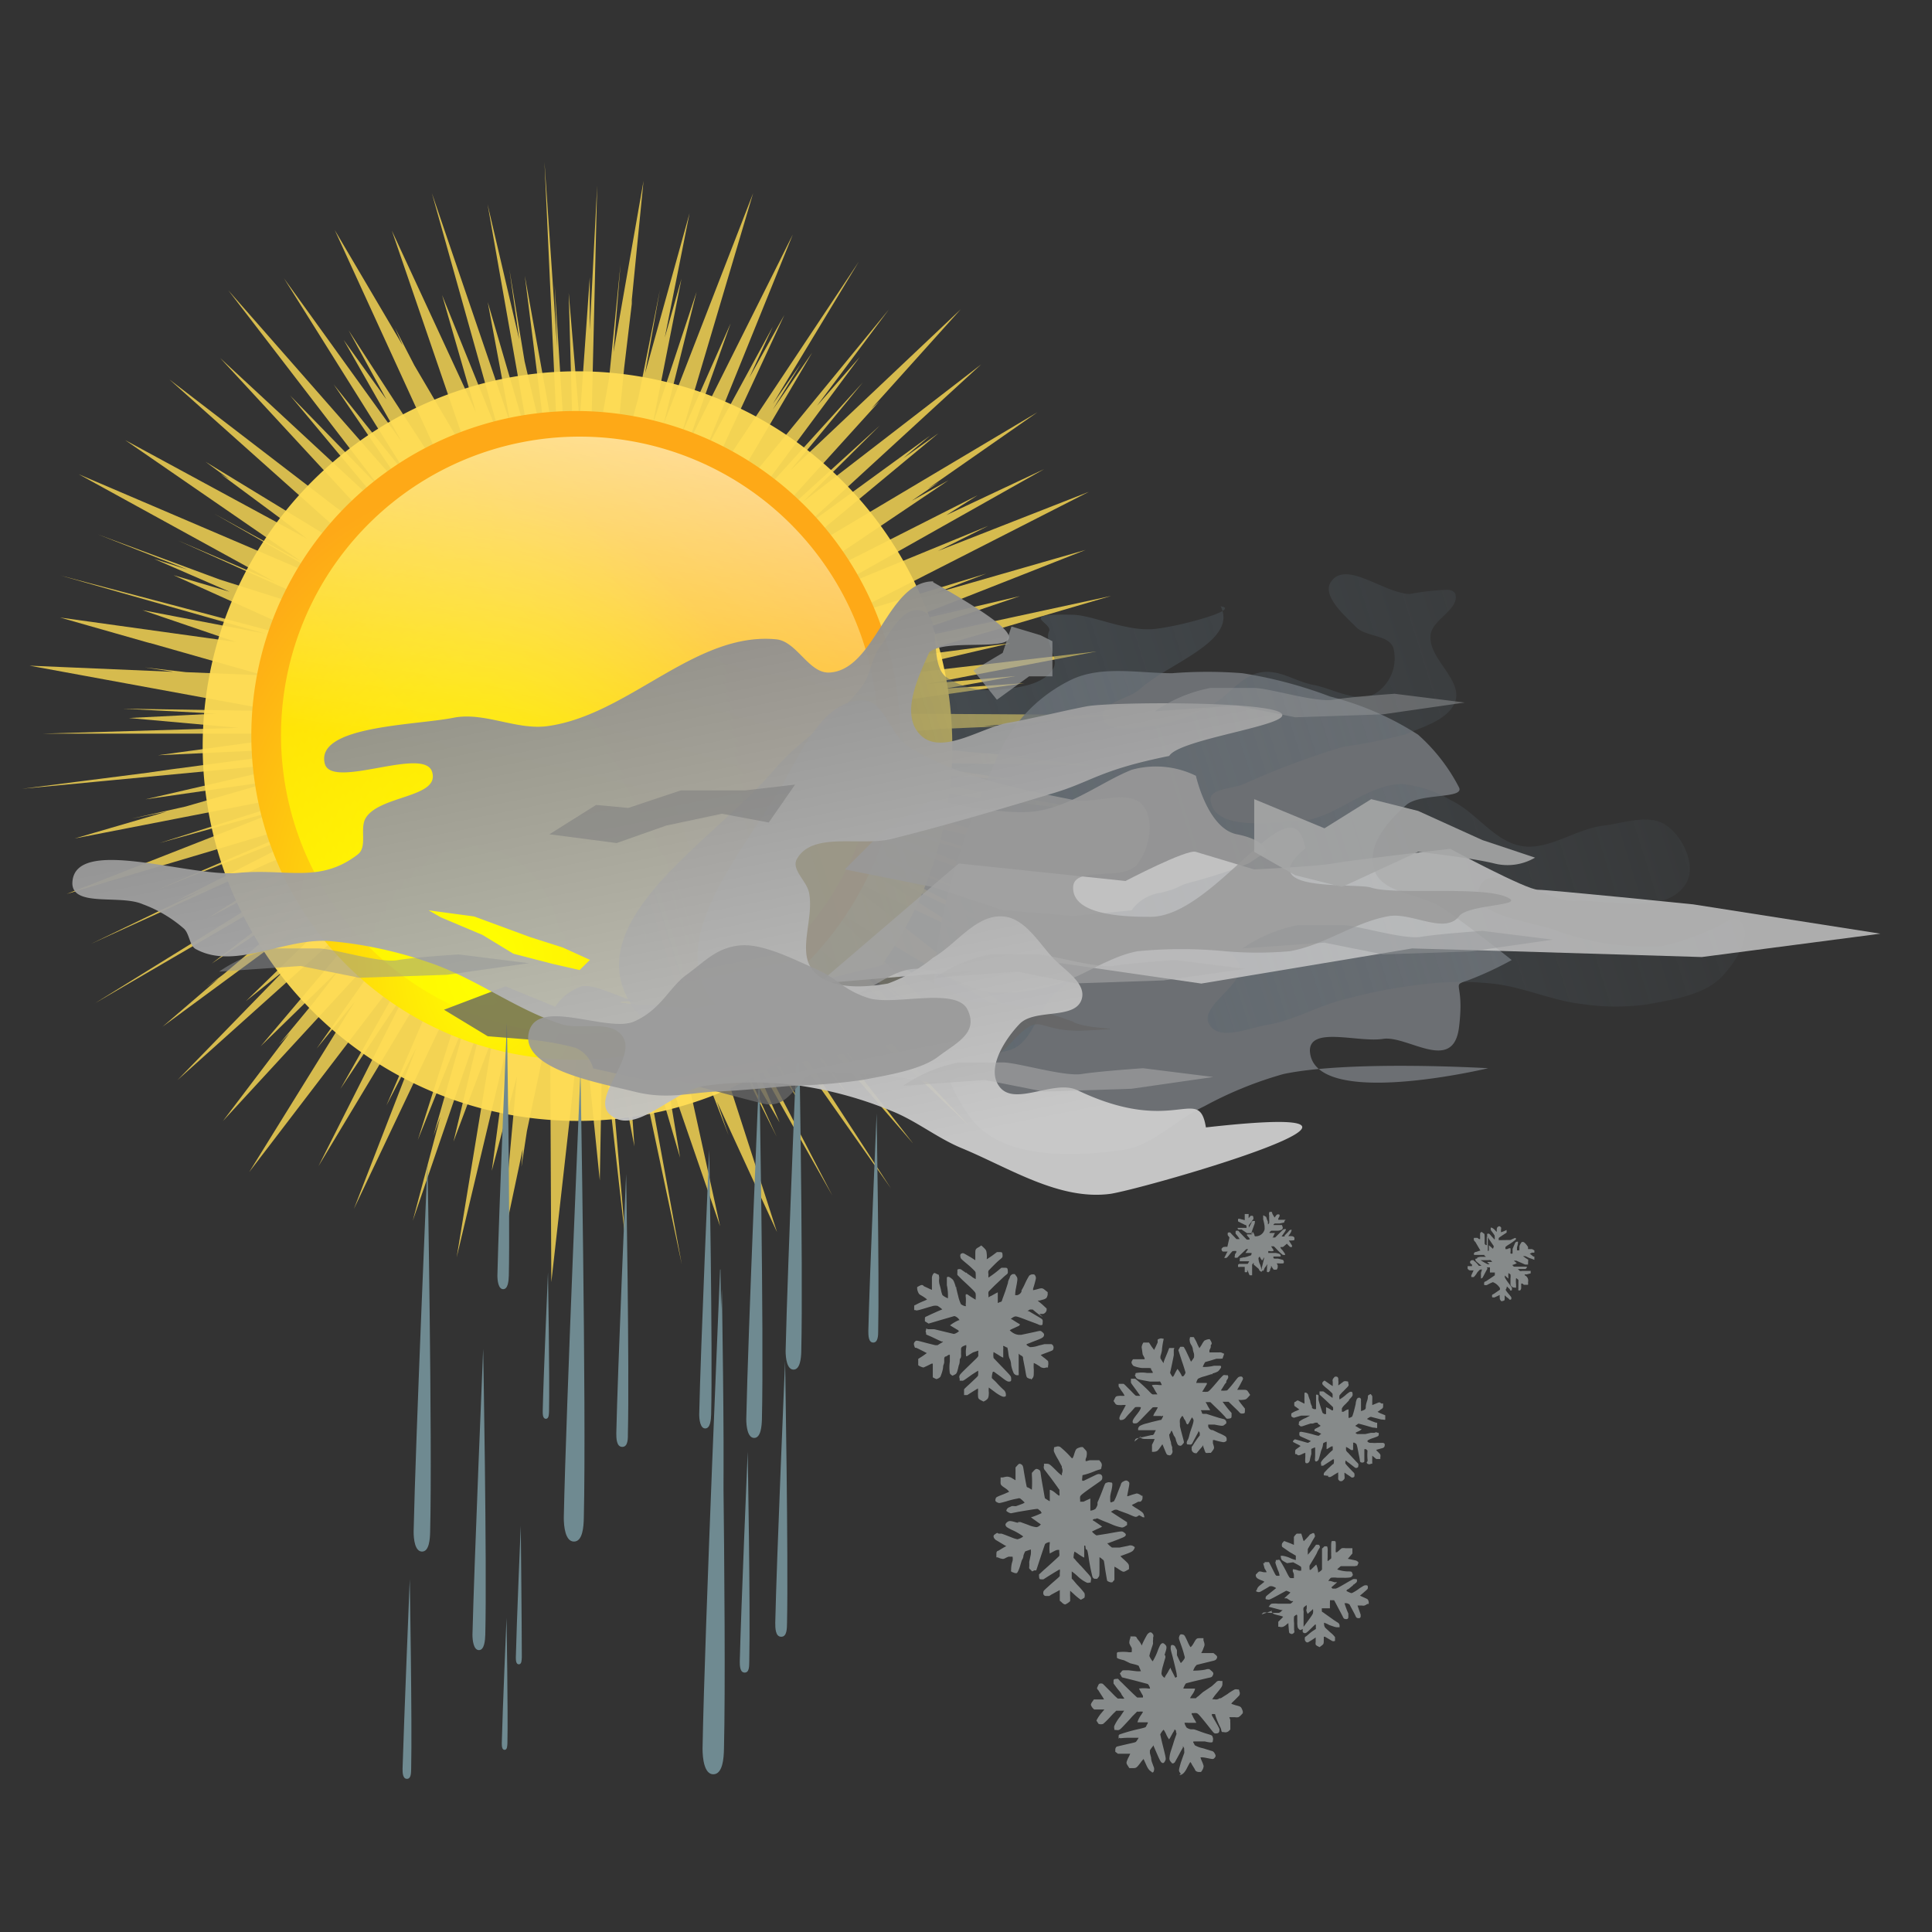 <svg id="svg13195" xmlns="http://www.w3.org/2000/svg" xmlns:xlink="http://www.w3.org/1999/xlink" viewBox="0 0 110 110"><rect x="0" y="0" width="110" height="110" fill="#333333" stroke="none"/><defs><style>.cls-1{fill:#520;fill-opacity:0;}.cls-2,.cls-3{fill:#fd5;}.cls-11,.cls-12,.cls-13,.cls-2{opacity:0.8;}.cls-10,.cls-11,.cls-12,.cls-13,.cls-14,.cls-15,.cls-16,.cls-17,.cls-18,.cls-19,.cls-2,.cls-20,.cls-3,.cls-8,.cls-9{isolation:isolate;}.cls-3{opacity:0.94;}.cls-4{fill:url(#radial-gradient);}.cls-5{fill:url(#linear-gradient);}.cls-6{fill:url(#linear-gradient-2);}.cls-7{fill:#6f8a91;}.cls-8{fill:#76797e;}.cls-8,.cls-9{opacity:0.85;}.cls-9{fill:url(#linear-gradient-3);}.cls-10,.cls-13{fill:#999;}.cls-10,.cls-15{opacity:0.9;}.cls-11{fill:#666;}.cls-12{fill:#ccc;}.cls-14{opacity:0.95;fill:url(#linear-gradient-4);}.cls-15{fill:#a6a7a7;}.cls-16{fill:#b3b3b3;}.cls-16,.cls-18,.cls-20{opacity:0.5;}.cls-17{fill:#9c9ea0;opacity:0.67;}.cls-18{fill:#959798;}.cls-19{fill:gray;opacity:0.6;}.cls-20{fill:#dbe3e2;}</style><radialGradient id="radial-gradient" cx="495.86" cy="-564.23" r="50.51" gradientTransform="matrix(0.37, -0.01, -0.02, -0.54, -167.11, -244.85)" gradientUnits="userSpaceOnUse"><stop offset="0" stop-color="#ff0"/><stop offset="1" stop-color="#fea917"/></radialGradient><linearGradient id="linear-gradient" x1="540.99" y1="-998.73" x2="661.02" y2="-880.72" gradientTransform="matrix(0.34, 0, 0, -0.34, -172.75, -270.68)" gradientUnits="userSpaceOnUse"><stop offset="0" stop-color="#ff0"/><stop offset="1" stop-color="#ff0" stop-opacity="0"/></linearGradient><linearGradient id="linear-gradient-2" x1="630.55" y1="-822.25" x2="612" y2="-927.84" gradientTransform="matrix(0.34, 0, 0, -0.34, -172.75, -270.68)" gradientUnits="userSpaceOnUse"><stop offset="0" stop-color="#fff"/><stop offset="1" stop-color="#fff" stop-opacity="0"/></linearGradient><linearGradient id="linear-gradient-3" x1="-662.29" y1="-585.76" x2="-525.9" y2="-543.26" gradientTransform="matrix(0.66, 0, 0, -0.66, 453.74, -322.8)" gradientUnits="userSpaceOnUse"><stop offset="0" stop-color="#57646d"/><stop offset="1" stop-color="#57646d" stop-opacity="0"/></linearGradient><linearGradient id="linear-gradient-4" x1="-934.51" y1="-362.49" x2="-945.75" y2="-306.34" gradientTransform="matrix(0.66, 0, 0, -0.66, 659.1, -172.08)" gradientUnits="userSpaceOnUse"><stop offset="0" stop-color="#ccc"/><stop offset="1" stop-color="gray"/></linearGradient></defs><g id="layer1"><g id="sun_rain" data-name="sun rain"><rect id="rect6741" class="cls-1" width="110" height="110"/><g id="g6664"><g id="g7284"><path id="path7286" class="cls-2" d="M31,9.22l.78,17L29.88,15.7l1.34,10.64-1.35-5.76L29,15.32l.56,4-1.8-7.69,2.46,13.95L27.77,17.2l1.29,6.91L24.59,11l4,14.27-3.42-8.47,1.93,6.68L22.31,13.13l4.51,13.16L23.59,20.8l-1.1-2.13.44,1-3.87-6.57L26,28.25l-.31-.44-5.84-9L22,22.74l-2.43-3.38,3.3,5.79-6.7-9.3,7.23,11.54L19,21.89l4.46,6.56L13,16.53,21.66,27.8l-5.14-5.28,5.73,6.87-9.71-9L23.08,31.8l-4.06-3L9.64,21.6,21.76,32.42,11.7,26.29l1.36,1-.5-.3,3.36,2.49,1.56,1.19L7.13,25.06,17.2,32l-5-2.75,6.08,3.47.7.48L4.48,27l11.18,6.14-5.51-2.36,6.68,3,2.47,1.36L12.52,33,5.58,30.43l5.1,2-1.91-.61,4.3,1.87-3.19-.94,8.88,4-.68-.13L3.42,32.76l11.69,3.32-7-1.34,5.31,1.81-10-1.39,5.09,1.45-.21,0,.24,0L15,38.45l-4.41-.18L8.24,38l1.62.25-8.18-.35,14,2.57-1,0L7,40.35l5.34.28-5,.25,6.23.56-11.12.33,15.22,0,.3,0L9,43l10.58-.5L9.77,43.8,8.37,44l-7.11.91,16.37-1.56L8.28,45.51l7.37-1.06-5.08,1.47-3.08.69,2-.4L4.25,47.74l14.68-2.86L9.08,48,16.28,46,3.79,50.9l15-4.46L8.84,50.71l10.73-4.27L10,51.31l1.4-.57-6.22,3,10.12-4.61,4.26-1.72L11.79,52.3l9.75-5.17-16.15,10L21.05,48l-9,6.86,6.37-4.21-5.67,4.8-1,.76.69-.49L9.25,58.46l13.37-9.84L14,57l2.15-1.72-6.05,6.22,10.38-9.31L22.94,50l-8.1,9.57,4.42-4.31-1.38,1.79-2,2.42.6-.64-3.79,5,10.13-11-.33.53-4.46,6.34,2.16-2.65-6,9.68L23.84,54.1,19.38,62l4-6-5.25,10.4,7.27-12.1,1-1.58L22,62.94l1.7-3.27-3.55,9.16L27.4,53.54,23.79,64.9l2.74-6.84-.36,1.38-1.49,5.22.39-1.07L23.5,69.51l4.11-12L25.82,65l2.25-6L26,71.59l3.06-12.85L28,66.66l1.43-5.37-.91,10,1.24-5.86-.07,1L30,64.4l1.32-6.24L31.39,73l1.76-15.64,1,9.85L34.3,59l1.36,12.08L34.37,56.17l1.75,9.1-.61-8.89L38.82,72,36,56.62l2.72,9.29-.87-5.23L41,69.82,38.18,57l2.17,4.71,1.13,2.92-.66-1.91,3.42,7.43L39.5,55.47l.72,1.25,4,8L41.9,59.63l2.49,4.28-2-4.68,5,8.84L40.51,54.82l5.06,8L38.73,50.6l12,17.07L42.22,54.59l6.07,7.77-5.6-8L52,65.12l-6.22-8,3.67,4.33L42.05,52l7.26,7.13L47.4,56.71l7.81,7.42L43.62,51.83l-.55-.71,8.73,7.09-3.17-3.36,4.23,3.35-2.28-2,5.29,3.86L47,51.53l11.74,6.95L47.45,49.61l6,2.83,2.34,1.26-1.39-.81.92.43L48.75,49.1l11.49,5.46L47,47.7,56,51.18,43.64,45.8,42.39,45l8.25,3,5.59,2-.68-.27,7.15,2.58L48.18,46.53,58,49.23,47.54,45.86l15,3.34-5.15-1.39-8.09-2.38,7.06,1.16-8.1-2.08,16.3,2-16.1-2.7,9.41.61-6.46-1,10.76.16-4.55-.47,1.52,0-3.72-.27-8-.83,6.18-.51,3.72-.16-1.31,0,7.55-.63-17.25-.11,12-1.7-4.47.3,4-.71-5,.44,9.6-1.84-13.81,1.6,8.9-2.07-6.27.83,12-3.52L49.07,37l9-3.06-7.26,1.7,11-4.33-8.52,2.45,2.86-1.1-8.1,2.45L62,28,53.4,31.37l2.87-1.43-9.35,3.84.11-.07,12.42-7-5.57,2.62,1.78-1.13-8.14,4.12-3,1.41L54,27.35,51.9,28.52l1.57-1.08-.64.38,6.24-4.35L44.25,32.29l9.18-7.62-2,1.42,1.53-1.29-7.31,5.32,10.21-9.37L45.71,28.58l4.38-4.35-7.21,6.56,7.2-7.95-.46.42,5.08-5.65L45,26.78l4.12-5-6.85,7.55,6.68-9-2.43,2.77,4.09-5.48L40.86,29.51,40.4,30l5.84-9.92L44,23.32l1.6-2.61L44,23l4.89-8.09L39.52,29l5.14-11.07-2,3.58L44,18.6l-3.86,7.1,5-12.35L39.11,25.41l2.49-7-2.79,6.3L42.88,11l-5.1,13.15,1.88-7.53-2.5,7.55,1.64-8.3-.95,3.35,1.41-7.08-2.53,9.11.84-4.73-1.22,6.11-1.51,5.44.7-7.15L36,17.06l-.05.24.69-7-1.71,9.75.4-5-.65,6.48-1.07,6v-.65L34,10.57l-.42,8.21,0-3L33,24l-.62-7.32.31,11.05L32.49,30l-.06-.33-.85-13.44.14,3.53Z" transform="translate(0 0)"/><path id="path7288" class="cls-3" d="M54.22,42.47A21.34,21.34,0,1,1,32.88,21.14,21.34,21.34,0,0,1,54.22,42.47Z" transform="translate(0 0)"/><g id="g7290"><path id="path7292" class="cls-4" d="M51.25,41.86A18.47,18.47,0,1,1,32.78,23.4,18.47,18.47,0,0,1,51.25,41.86Z" transform="translate(0 0)"/><path id="path7294" class="cls-5" d="M50,41.86a17,17,0,1,1-17-17A17,17,0,0,1,50,41.86Z" transform="translate(0 0)"/><path id="path7296" class="cls-6" d="M50,41.86a17,17,0,1,1-17-17A17,17,0,0,1,50,41.86Z" transform="translate(0 0)"/></g></g><g id="g7153"><path id="path7018" class="cls-7" d="M27.51,76.79S27,89,26.9,93.07c0,.32.06.88.37.88s.35-.56.36-.87C27.73,89.11,27.51,76.79,27.51,76.79Z" transform="translate(0 0)"/><path id="path7020" class="cls-7" d="M35.65,66.84s-.48,11.1-.56,14.75c0,.28,0,.79.34.79s.32-.5.32-.79c.09-3.59-.1-14.75-.1-14.75Z" transform="translate(0 0)"/><path id="path7022" class="cls-7" d="M31.2,72.44s-.26,6-.3,7.91c0,.16,0,.43.18.43s.17-.27.18-.42C31.3,78.43,31.2,72.44,31.2,72.44Z" transform="translate(0 0)"/><path id="path7024" class="cls-7" d="M33.05,61s-.82,19.12-.95,25.41c0,.49.08,1.36.58,1.36s.55-.86.56-1.35c.15-6.19-.19-25.42-.19-25.42Z" transform="translate(0 0)"/><path id="path7026" class="cls-7" d="M41.1,73.39s-.38,8.85-.45,11.76c0,.23,0,.63.27.63s.26-.4.26-.63c.07-2.86-.08-11.76-.08-11.76Z" transform="translate(0 0)"/><path id="path7028" class="cls-7" d="M43.23,60.94s-.64,15-.74,19.86c0,.39.07,1.07.45,1.07s.43-.68.44-1.06c.12-4.84-.15-19.87-.15-19.87Z" transform="translate(0 0)"/><path id="path7036" class="cls-7" d="M40.38,65.45s-.49,11.35-.57,15.08c0,.29.06.81.35.8s.32-.51.33-.8C40.58,76.86,40.38,65.45,40.38,65.45Z" transform="translate(0 0)"/><path id="path7038" class="cls-7" d="M45.47,57.1S44.84,72,44.73,76.92c0,.38.07,1.06.45,1.06s.43-.67.44-1c.12-4.83-.15-19.83-.15-19.83Z" transform="translate(0 0)"/><path id="path7042" class="cls-7" d="M44.7,77.5s-.48,11.21-.56,14.89c0,.29,0,.8.34.8s.32-.5.33-.79c.08-3.63-.11-14.9-.11-14.9Z" transform="translate(0 0)"/><path id="path7044" class="cls-7" d="M49.91,63.39s-.4,9.32-.47,12.38c0,.25,0,.67.28.67S50,76,50,75.78c.07-3-.09-12.39-.09-12.39Z" transform="translate(0 0)"/><path id="path7046" class="cls-7" d="M29.65,86.87s-.24,5.63-.28,7.49c0,.14,0,.4.17.4s.16-.26.17-.4c0-1.82-.06-7.49-.06-7.49Z" transform="translate(0 0)"/><path id="path7048" class="cls-7" d="M41,72.28s-.88,20.53-1,27.28c0,.53.09,1.47.62,1.46s.59-.92.6-1.45c.16-6.64-.2-27.29-.2-27.29Z" transform="translate(0 0)"/><path id="path7050" class="cls-7" d="M42.57,82.66s-.38,9-.45,11.93c0,.23,0,.64.28.64s.25-.41.26-.63C42.73,91.69,42.57,82.66,42.57,82.66Z" transform="translate(0 0)"/><path id="path7056" class="cls-7" d="M23.33,89.91S23,98,22.92,100.7c0,.21,0,.58.25.58s.23-.37.24-.57C23.47,98.08,23.33,89.91,23.33,89.91Z" transform="translate(0 0)"/><path id="path7060" class="cls-7" d="M28.84,92.11s-.23,5.37-.27,7.13c0,.14,0,.39.16.39s.15-.25.16-.38C28.93,97.51,28.84,92.11,28.84,92.11Z" transform="translate(0 0)"/><path id="path7070" class="cls-7" d="M24.34,66.21s-.68,15.79-.79,21c0,.41.07,1.13.48,1.13s.45-.72.46-1.12c.13-5.11-.15-21-.15-21Z" transform="translate(0 0)"/><path id="path7076" class="cls-7" d="M28.86,58.23s-.46,10.83-.54,14.39c0,.28.05.78.33.78s.31-.49.32-.77C29.05,69.12,28.86,58.23,28.86,58.23Z" transform="translate(0 0)"/></g><g id="g7082"><path id="path7084" class="cls-8" d="M55.26,63.65C57,66,61,65.9,63.92,65.48c1.74-.25,3.06-1.75,4.66-2.5a21.68,21.68,0,0,1,4.5-1.83c3.8-.8,11.65-.33,11.65-.33s-10,2.4-10.15-1c0-1.4,2.77-.45,4.16-.67s4,2,4.33-.66-.5-2.33.5-2.67a19.17,19.17,0,0,0,2.5-1.16s-2.61-2.09-4-3c-1.23-.8-3.4-.76-3.83-2.16s.8-2.77,1.83-3.67c.8-.69,3.33-.33,3-1a10.38,10.38,0,0,0-2.33-3,16.94,16.94,0,0,0-5-2.17,25,25,0,0,0-5-1.33,25.44,25.44,0,0,0-4,0c-1.89,0-3.94-.44-5.66.33a8.71,8.71,0,0,0-4.17,4.17C54,49.15,51.09,58.07,55.26,63.65Z" transform="translate(0 0)"/><path id="path7086" class="cls-9" d="M44.19,43.7C45.64,42,47.82,40.85,49.13,39c.45-.63.49-1.49.94-2.12.62-.85,1.33-2.37,2.36-2.12,1.3.32.4,2.89,1.41,3.77a4.48,4.48,0,0,0,3.3.7c1-.09,2.31-.29,2.83-1.17.36-.62-.53-1.47-.24-2.12.22-.49-1.86-1,1.29-.94,1.14,0,3,.93,4.6.82,1.36-.1,5.12-1.12,3.88-1.3,1,2-3,3.25-4.59,4.71-.67.6-2.34.79-2.12,1.65s1.88.56,2.83.47a9.4,9.4,0,0,0,3.29-1.17c1-.51,1.72-1.68,2.83-1.89s2,.52,3.06.71,2.52,1.09,3.53.47a2.38,2.38,0,0,0,1-2.59c-.29-.76-1.55-.6-2.12-1.18s-2-1.78-1.42-2.59c.87-1.23,3,.67,4.48.71a14,14,0,0,1,2.12-.24c.17,0,.42.07.47.24.26.88-1.33,1.44-1.41,2.35-.13,1.34,1.82,2.49,1.41,3.77C82.46,41,81,41.38,80,41.82a31.48,31.48,0,0,1-3.53.7,45.74,45.74,0,0,0-5.65,2.12c-.65.28-2,.25-1.89.94.2,1.69,3.26,1.28,5,1.18,2.08-.12,3.8-2.09,5.89-2.12a6.64,6.64,0,0,1,2.82.94c1.44.69,2.44,2.33,4,2.59s3.1-1,4.71-1.17c1.17-.15,2.57-.68,3.53,0S96.6,49.29,96,50.29c-1.1,1.84-4.22.93-6.36,1-1.82,0-4.85-2.44-5.42-.71-.5,1.53,2.71,1.83,4.24,2.35a15.28,15.28,0,0,0,6.12.95,14.06,14.06,0,0,0,2.83-.95c.55-.16,1.25-.87,1.65-.47.75.77-.22,2.28-.94,3.06-1,1.11-2.75,1.37-4.24,1.65a12.87,12.87,0,0,1-3.77,0c-1.76-.19-3.42-1-5.18-1.17a16.66,16.66,0,0,0-3.53,0,29.81,29.81,0,0,0-5,.94c-1.44.37-2.77,1.17-4.24,1.41-1.08.18-2.71.93-3.3,0-.69-1.1,2.28-2.39,1.65-3.53-.92-1.66-3.78-1-5.65-.71a10.56,10.56,0,0,0-4.71,2.36c-1.08.88-1.27,2.83-2.59,3.29-2.28.81-4.68-1.25-7.07-1.64-4.9-.81-12.68,3.06-14.83-1.42-2.24-4.65,5.17-9,8.48-12.95Z" transform="translate(0 0)"/><path id="path7088" class="cls-10" d="M48.1,49.5l5,1,4,1.33,4,.33,3.33-.33a2.43,2.43,0,0,1,1.66-1c1.33-.33.67-.33,2-.67a27.77,27.77,0,0,0,3-1l1-.66s0-.67-1.67-1-2.33-3.33-2.33-3.33a5.16,5.16,0,0,0-3.66-.34c-1.67.67-3.33,2-5.33,2.34s-6-.67-6-.67l-3,2Z" transform="translate(0 0)"/><path id="path7090" class="cls-11" d="M25.28,57.49l3.5-1.33,2.83,1.16a3,3,0,0,1,1.5-1.16c.83-.17,2.5.83,3.16.83s-3.66,0,2,.33,5.5,1,5.33.17-2.16-2.66.5-2.17l2.67.5,4-1L55.26,57l2,.17a18.68,18.68,0,0,1,3.83,1c.83.5,3.83.33.83.5s-2.5-1.17-4.16.49a7.89,7.89,0,0,1-4.33,2.5c-.84,0-2.67-.5-4.17-.5s-2.66-.33-3.33.17-1.16,1.83-2.5,1.5-5-1.33-5-1.33H36.77l-3-.67a1.74,1.74,0,0,0-1-1.17,15.71,15.71,0,0,0-3-.5l-2-.16Z" transform="translate(0 0)"/><path id="path7092" class="cls-12" d="M54.59,49.16l9.49,1s3.5-1.83,4-1.66l3.33,1s3.66-.17,4.5-.34,6.66-.83,6.66-.83,4.33,2.33,5,2.33,8.83.83,8.83.83l10.66,1.67L96.89,54.49l-10.82-.33L80.4,54l-12,2-8-1.16L46.6,56Z" transform="translate(0 0)"/><path id="path7094" class="cls-13" d="M40.44,56.82c1.49,2.07,5.15.5,7.66,0,1.41-.28,2.55-1.59,4-1.66s2.83,1.18,4.33,1.33a10.13,10.13,0,0,0,3.33-.33c1.75-.43,3.24-1.66,5-2a26.1,26.1,0,0,1,5,0,21.3,21.3,0,0,0,3.66,0c2-.34,3.69-1.66,5.66-2,1.31-.22,3.2,1.06,4,0,.48-.64,3.55-.6,2.86-1-1.22-.78-6.47-.17-7.86-.62-.89-.3-6.85.33-3.76-2.24-.72-4.14-5.14,4-8.89,3.9-1.55,0-4.35-.12-4.33-1.66,0-1.3,2.86-.31,3.66-1.34.68-.88,1-2.47.33-3.33-.85-1-2.68-.07-4-.33-3.21-.64-6.54-1.3-9.33-3-1.07-.65-1.41-2.68-2.66-2.66-2.28,0-3.5,3-4.67,5C42.28,48.45,38,53.41,40.44,56.82Z" transform="translate(0 0)"/><path id="path7096" class="cls-14" d="M53.13,33.1c-2.61,0-3.27,5-5.87,5.19-1.2.1-1.88-1.78-3.07-1.89-4.61-.44-8.39,4.3-13,4.94-1.79.25-3.62-.83-5.39-.47-2.17.43-7.84.45-7.31,2.6.37,1.52,5.64-1,6.11.47s-2.9,1.33-3.75,2.59c-.41.6.1,1.66-.47,2.11-2.17,1.69-4.1.79-6.83,1.06s-9.36-2.16-9.43.58c0,1.39,2.72.64,4,1.2a7.49,7.49,0,0,1,2.36,1.4c.33.32.3,1,.71,1.18,2.22,1.17,5-.66,7.54-.48a23.16,23.16,0,0,1,5.64,1.2c2.64.87,4.91,2.65,7.55,3.52,1.14.38,2.83-.28,3.52.7.86,1.24-1.84,3.48-.7,4.47,1.42,1.24,3.55-1.37,5.42-1.65a19.68,19.68,0,0,1,5.42,0,22.17,22.17,0,0,1,5.17,1.43c1.4.55,2.6,1.54,4,2.12,2.73,1.13,5.57,3,8.49,2.6,2.17-.35,19.55-5.37,5.42-3.78-.41-2.5-1.76.54-7.32-2.12-1.35-.64-3.63,1-4.47-.25-.7-1,.32-2.62,1.18-3.52s3.18-.21,3.54-1.42c.27-.92-1-1.65-1.65-2.35-.83-.9-1.6-2.25-2.82-2.35-1.55-.13-2.67,1.59-4,2.35A8.73,8.73,0,0,1,50.55,56c-1.41.24-3.29.35-4.24-.72s.06-3-.25-4.47c-.14-.66-1-1.29-.7-1.88.88-1.62,3.63-.72,5.42-1.17,3.09-.77,6.15-1.68,9.19-2.6,2.21-.66,2.6-1.31,6.6-2.12.6-1,7.33-1.79,6.34-2.46s-9.73-.62-11.06-.36c-1.5.29-3,.68-4.48.94s-3.74,1.86-4.94.71-.17-3.28.47-4.72c1.32-1.24,9.4,1.18.23-4ZM24.4,51.83l2.6.35,3.17,1.17,1.88.6,1.54.7-.59.58-1.53-.35-2.24-.58-1.76-1.07-2.37-1Z" transform="translate(0 0)"/><path id="path7098" class="cls-10" d="M36.11,62.15c1.86.48,3.16.06,4.66,0s2.94-.22,4.33-.33a33.88,33.88,0,0,0,4-.33c1.39-.27,3.31-.56,4.33-1.34s2.3-1.33,1.66-2.66-4.21-.2-5.66-.67-1.78-1.14-3-1.66-3-1.47-4.33-1.33-2,.94-3,1.66-1.46,2-3,2.67-5.57-1.44-6,.66,4.14,2.85,6,3.33Z" transform="translate(0 0)"/><path id="path7100" class="cls-15" d="M71.41,45.5l4,1.66,2.66-1.66,2.67.67,3.66,1.66,3,1a3.09,3.09,0,0,1-2.33.33c-1.34-.33-4.33-.66-4.33-.66l-4.33,2-2.67-.67L71.41,48.5Z" transform="translate(0 0)"/><path id="path7102" class="cls-16" d="M53.26,55.66l4.66-.34,3.33.67,5-.17,4.66-.66-4-.5s-2.49.17-3.49.33-3.67-.66-4.5-.66h-2.5a8.32,8.32,0,0,0-3.16,1.33Z" transform="translate(0 0)"/><path id="path7104" class="cls-17" d="M55.42,38.17l1.67-1,.5-1.5,1.66.5.67.34v2H58.59l-1.83,1.33Z" transform="translate(0 0)"/><path id="path7106" class="cls-18" d="M70.75,54l4.66-.33,3.33.67,5-.17,4.67-.67-4-.5s-2.5.17-3.5.34-3.66-.67-4.49-.67h-2.5A8.32,8.32,0,0,0,70.74,54Z" transform="translate(0 0)"/><path id="path7108" class="cls-18" d="M65.75,40.5l4.66-.33,3.33.67,5-.17L83.4,40l-4-.5s-2.49.17-3.49.34-3.67-.67-4.5-.67h-2.5a8.32,8.32,0,0,0-3.16,1.33Z" transform="translate(0 0)"/><path id="path7110" class="cls-16" d="M51.43,61.82l4.66-.33,3.33.66,5-.16,4.66-.67-4-.5s-2.49.17-3.49.33-3.67-.66-4.5-.66h-2.5a8.32,8.32,0,0,0-3.16,1.33Z" transform="translate(0 0)"/><path id="path7112" class="cls-18" d="M12.46,55.32,17.12,55l3.33.67,5-.17,4.66-.66-4-.5s-2.5.16-3.5.33S19,54,18.12,54h-2.5a8.32,8.32,0,0,0-3.16,1.33Z" transform="translate(0 0)"/><path id="path7114" class="cls-19" d="M31.28,47.5l2.66-1.67,1.83.17,3-1h3.67l2.83-.33-1.5,2.16-2.67-.5L37.94,47l-2.83,1Z" transform="translate(0 0)"/></g></g></g></g><path id="path6386" class="cls-20" d="M64.86,86.27c-.2.13-.14.14-.65-.08L63.69,86a.29.29,0,0,0-.31,0l-.13.07.09.06.23.15.6.39,0,.08,0,.08-.11.07a.32.32,0,0,1-.18.07,2.39,2.39,0,0,1-.49-.14l-.33-.14c-.27-.1-.35-.14-.51-.21s-.08,0-.2,0-.17.09-.11.09l.11.07.25.17.15.11a1.88,1.88,0,0,1-.29.14l-.29.14a1.05,1.05,0,0,0,.26.22l.63-.1c.83-.15.82-.15.92-.08s.14.11.11.18-.12.11-.51.26l-.48.18s-.06,0-.06,0a1.29,1.29,0,0,0,.27.25l.16,0,.28,0,.49-.1a.33.33,0,0,1,.34.06s.06,0,0,.11-.08.16-.44.29l-.35.13a2.27,2.27,0,0,0,.21.2c.25.23.28.26.28.42v.12l-.12.07c-.2.11-.19.11-.46-.06a1.57,1.57,0,0,0-.25-.15s0,.18,0,.38v.37l-.06.07-.06.07-.11,0c-.14-.05-.18-.07-.19-.12s-.06-.34-.1-.58c-.08-.56-.07-.54-.14-.59a1,1,0,0,0-.19-.14s0,.2,0,.45c0,.67,0,.61-.07.7l-.06.08-.12,0c-.09,0-.12-.06-.15-.11a11.27,11.27,0,0,1-.23-1.19c-.06-.34-.06-.35-.15-.39L61.79,88l-.06,0v.23c0,.13,0,.25,0,.27s0,.17,0,.18-.16-.07-.41-.25l-.14-.09a.86.86,0,0,0-.05.26.21.21,0,0,0,0,.11.79.79,0,0,1,.12.13s.1.12.15.16a1,1,0,0,0,.14.15l.27.3c.33.36.33.36.3.55s0,.08-.1.11a.21.21,0,0,1-.13,0,2,2,0,0,1-.55-.39,3,3,0,0,0-.31-.25s0,0,0,.07,0,.11,0,.18,0,.11,0,.16a1.08,1.08,0,0,1,.14.15l.16.19a4.71,4.71,0,0,1,.42.48.42.42,0,0,1,0,.27s-.21.13-.21.11a0,0,0,0,0,0,0,3.15,3.15,0,0,1-.41-.34l-.19-.17v.07a2.51,2.51,0,0,0,0,.29l0,.23a.87.87,0,0,1-.28.19s-.1,0-.22-.14l-.09-.07v-.61l-.22.12-.26.14-.12.08c-.07,0-.08,0-.18,0s-.17-.07-.16-.19,0-.09.46-.51l.38-.33.1-.1v-.19a.54.54,0,0,0,0-.2l-.09.05-.17.1-.39.24-.28.18h-.1c-.11,0-.14,0-.15-.17s0-.09,0-.11l.12-.11.15-.14c.09-.07.86-.77.88-.8a.49.49,0,0,0,0-.19c0-.15,0-.15,0-.15a.34.34,0,0,0-.12,0c-.08,0-.41.2-.42.2a2.15,2.15,0,0,1,0-.58c0-.07,0-.07,0-.07a.48.48,0,0,0-.27.11s-.13.37-.26.77l-.24.73-.11,0-.12.06-.09-.09c-.09-.08-.09-.08-.08-.19s0-.18,0-.26l.09-.43a1.21,1.21,0,0,0,0-.28l-.32.11a1.38,1.38,0,0,0-.1.24c0,.12-.07.23-.08.24s-.06.18-.11.35-.15.41-.2.41l-.08,0s0,0-.14-.05-.09-.09-.09-.14,0-.29.08-.5a.64.64,0,0,0,0-.25l-.11,0-.12,0-.14.06a.43.43,0,0,1-.17.07.83.83,0,0,1-.3-.09l-.08,0,0-.14c0-.15,0-.21.12-.24l.11-.07.2-.12a.44.44,0,0,0,.14-.09s0,0-.05,0l-.5-.3a.34.34,0,0,1-.18-.21c0-.09,0-.09.13-.18s.08,0,.19,0l.14,0,.17.06.41.16a1.6,1.6,0,0,0,.32.1.85.85,0,0,0,.33-.16,3.29,3.29,0,0,0-.66-.38c-.28-.14-.31-.17-.34-.24s0-.13.09-.2.17-.08.44,0,.16,0,.17,0,.08,0,.06,0a0,0,0,0,0,0,0l.08,0,.44.16a1.66,1.66,0,0,0,.46.13c.13,0,.32-.18.23-.18l-.13-.09-.25-.18a.54.54,0,0,1-.15-.13s0,0,.07,0a5.81,5.81,0,0,0,.54-.22s0,0-.06-.11l-.16-.13c-.08,0-.12,0-1.13.17l-.4.08a.54.54,0,0,1-.16-.06c-.09-.06-.11-.07-.1-.11s.06-.14.16-.17l.15-.07.12,0s0,0,0,0,0,0,0,0a.4.4,0,0,0,.13,0l.3-.11a.65.65,0,0,0,.18-.09,2.17,2.17,0,0,0-.25-.23.18.18,0,0,0-.15,0,4.7,4.7,0,0,0-.64.16c-.4.11-.41.11-.5.07s-.15-.08-.12-.19,0-.11.47-.29l.3-.13s0-.07-.26-.24-.22-.2-.22-.42v-.16l.12,0c.26-.06.27-.06.46,0l.27.16,0,0v-.73l.09-.1c.1-.12.14-.13.23-.08s.11.11.14.31.13.76.16.89,0,.08.15.15l.16.1a6.59,6.59,0,0,0,0-.84l0-.12.1-.11c.12-.13.16-.14.28-.08s.1.1.14.36.06.37.13.76.08.49.1.52l.14.09c.13.08.14.08.13.06l0-.19c0-.09,0-.22,0-.29s0-.14,0-.15.12,0,.33.18.21.15.22.13a.37.37,0,0,0,0-.14c0-.11,0-.13,0-.18a1,1,0,0,1-.11-.15l-.21-.29c-.08-.11-.21-.29-.3-.4l-.19-.25a.27.27,0,0,1-.07-.28l0-.11h.13c.16,0,.18,0,.57.39a2.23,2.23,0,0,0,.32.28s0-.06,0-.12a.37.37,0,0,0,0-.32.13.13,0,0,1,0-.07l-.22-.41a3.21,3.21,0,0,1-.23-.44.32.32,0,0,1,0-.16c0-.09,0-.1.1-.11a.29.29,0,0,1,.25,0A5.38,5.38,0,0,1,61,83s.07.06.08,0a.89.89,0,0,0,.08-.21c.11-.32.1-.31.38-.4l.11,0,.1.11c.06.06.12.13.12.16a.55.55,0,0,1,0,.21c0,.09-.06.19-.06.22l0,.1s0,0,.05,0l.18-.05.14,0,.06,0,.19,0,.16,0,.06.08a.28.28,0,0,1,.06.31c0,.12-.05.13-.15.15l-.18.06a4.17,4.17,0,0,1-.7.24c-.05,0-.05,0-.06.16a.43.43,0,0,0,0,.17s0,0,.08,0l.6-.29c.18-.09.23-.1.29-.09a.17.17,0,0,1,.17.16c0,.12,0,.16-.14.26l-.53.37c-.46.33-.56.41-.59.49a.53.53,0,0,0,0,.18v.11l.07,0,.12,0,.21-.1.18-.08s0,.09,0,.18l0,.3,0,.21a.63.63,0,0,0,.29-.1.77.77,0,0,0,.12-.24.81.81,0,0,1,0-.14c.05-.1.19-.43.32-.78s.12-.3.23-.34.17,0,.24,0,.07.13,0,.46a2.46,2.46,0,0,0-.07.33s0,.13,0,.19,0,.19.08.14l.13-.05s.1-.16.21-.48l.13-.33a1.13,1.13,0,0,0,.06-.16.23.23,0,0,1,.14-.16c.14-.08.2-.07.28,0s.08.07,0,.49-.08.35,0,.34l.23-.08.25-.07a.55.55,0,0,1,.27.13l.06,0,0,.12c0,.12-.08.21-.13.22l-.11,0-.23.12a.54.54,0,0,0-.14.08,2.7,2.7,0,0,0,.32.21c.32.21.34.23.38.39s0,.06-.06.09Z" transform="translate(0 0)"/><path id="path6388" class="cls-20" d="M75.37,84c0-.16,0-.12.23-.37l.28-.26c.06,0,.07-.08.07-.19v-.09l-.06,0-.15.1-.4.26h-.12v-.08a.18.18,0,0,1,0-.13,1,1,0,0,1,.22-.26l.17-.17a2.74,2.74,0,0,1,.27-.25s0,0,0-.13,0-.12,0-.08l-.07,0-.17.1a.3.3,0,0,1-.11.06v-.22a.82.82,0,0,0,0-.21.75.75,0,0,0-.2.1s0,.19-.11.41c-.14.54-.14.53-.2.58s-.11.06-.14,0,0-.1,0-.38,0-.3,0-.33,0-.05,0-.05a.85.85,0,0,0-.22.09.39.39,0,0,0,0,.11l0,.18a2.61,2.61,0,0,0-.08.33.25.25,0,0,1-.13.19s0,0-.07,0-.08-.09-.06-.35l0-.24a.62.62,0,0,0-.18.07c-.2.09-.23.09-.32,0l-.08,0v-.09c0-.15,0-.15.16-.26l.15-.11a1.32,1.32,0,0,0-.22-.12l-.21-.11,0,0,0-.06,0,0c.07-.07.09-.09.12-.09l.37.1c.37.11.35.11.4.08l.13-.08-.26-.12c-.41-.18-.37-.16-.4-.23l0-.06,0-.06c0-.05.07-.06.11-.06a6.32,6.32,0,0,1,.77.18c.22.06.23.06.28,0a.28.28,0,0,1,.09-.06l0,0-.13-.07-.16-.08c-.07,0-.1,0-.1-.07s.08-.08.26-.18l.09-.06a.42.42,0,0,0-.14-.1A.09.09,0,0,0,75,81l-.11,0-.14.05-.13,0-.25.08c-.31.11-.31.11-.41,0s0,0,0-.09a.17.17,0,0,1,0-.09,1.38,1.38,0,0,1,.39-.22c.12-.07.23-.12.23-.13l0,0-.11,0c-.05,0-.07,0-.1,0l-.13,0-.16,0-.4.12a.24.24,0,0,1-.16-.09s0-.16,0-.15h0a1.33,1.33,0,0,1,.31-.16l.15-.07,0,0-.15-.11-.13-.09a.51.51,0,0,1,0-.22s.05,0,.15-.09l.06,0,.18.09.18.09a1.6,1.6,0,0,0,0-.17,1.67,1.67,0,0,1,0-.19s0-.07,0-.1,0-.06,0-.12.08-.08.16,0,0,0,.17.42c0,.13.08.27.1.32l0,.09.11.06.12,0a.23.23,0,0,0,0-.07s0-.09,0-.13,0-.18,0-.3l0-.22,0-.06c0-.06.06-.07.14,0s0,0,0,0a1,1,0,0,1,0,.11.83.83,0,0,0,0,.12c0,.08.22.73.23.76l.1.07c.09,0,.09,0,.1,0a.17.17,0,0,0,0-.08c0-.06,0-.3,0-.31a1.64,1.64,0,0,1,.33.18s.05,0,.06,0a.32.32,0,0,0,0-.19s-.19-.18-.39-.37l-.37-.34v-.18l.07,0c.08,0,.08,0,.14,0a.94.94,0,0,1,.14.1l.23.16.16.11a1.4,1.4,0,0,0,0-.23.74.74,0,0,0-.11-.12l-.13-.12L75.48,79c-.16-.14-.21-.2-.19-.23v-.06s0,0,.07-.07.08,0,.11,0l.27.19.14.09s0,0,0-.08,0-.08,0-.08v-.1a.2.2,0,0,1,0-.12.46.46,0,0,1,.13-.16l0,0,.08,0c.08,0,.11.09.11.15a.31.31,0,0,0,0,.09.49.49,0,0,1,0,.15.63.63,0,0,0,0,.11l0,0,.31-.23a.31.31,0,0,1,.18,0c.07,0,.07,0,.08.13a.15.15,0,0,1,0,.13l-.06.07s0,0-.08.08-.13.14-.21.21l-.15.17a.48.48,0,0,0,0,.24,2.42,2.42,0,0,0,.4-.3c.17-.13.19-.14.24-.14s.09,0,.1.11,0,.13-.13.27-.07.08-.06.1,0,0,0,0,0,0,0,0l0,0-.22.23a.87.87,0,0,0-.2.24c0,.09,0,.25,0,.19l.09,0,.18-.11c.06,0,.11-.06.11,0s0,0,0,.06,0,.36,0,.39,0,0,.08,0l.12-.06s.06-.07.21-.74c0-.12.06-.24.06-.26a.24.24,0,0,1,.09-.08s.07,0,.08,0a.14.14,0,0,1,.07.14.49.49,0,0,0,0,.11v.08a0,0,0,0,0,0,0s0,0,0,0,0,0,0,.09,0,.14,0,.21v.13a1,1,0,0,0,.21-.08.16.16,0,0,0,.06-.09c0-.09,0-.19.08-.42s0-.28.1-.33.09-.07.14,0,.06,0,.05.37c0,.11,0,.21,0,.21s0,0,.22-.09.18-.08.3,0l.1,0,0,.08c0,.17,0,.18-.15.27a.63.63,0,0,1-.17.12h0a1.24,1.24,0,0,0,.22.11l.22.09,0,.08c0,.09,0,.12,0,.16s-.1,0-.23,0l-.58-.15s-.06,0-.13.05-.1.06-.1.07a4,4,0,0,0,.51.21l.07,0,0,.09c0,.1,0,.13,0,.19s-.08,0-.25,0l-.49-.14c-.32-.09-.31-.08-.34-.08l-.08.06c-.09.06-.09.06-.08.07l.11.06.16.1.08,0s0,.07-.19.15-.14.09-.14.1l.08.05c.06,0,.07,0,.12,0l.11,0,.23,0,.32-.07.21,0a.15.15,0,0,1,.18,0l.06,0,0,.08c0,.1,0,.11-.39.24a1.07,1.07,0,0,0-.25.12l0,.06a.25.25,0,0,0,.2.07h.06a1.31,1.31,0,0,0,.3,0l.33,0a.24.24,0,0,1,.09.06s0,.06,0,.1a.17.17,0,0,1-.1.13l-.39.11s-.06,0,0,0a.66.66,0,0,0,.1.11c.16.16.16.15.14.34v.07l-.1,0-.13,0-.11-.09-.12-.1,0,0s0,0,0,0,0,.09,0,.13a.81.81,0,0,0,0,.09v0a.86.86,0,0,0,0,.13l0,.11-.07,0a.19.19,0,0,1-.2,0c-.06-.06-.06-.07,0-.14a.37.37,0,0,0,0-.12,3.09,3.09,0,0,1,0-.49s0,0-.08-.08l-.1,0s0,0,0,.06,0,.27,0,.44,0,.17,0,.2-.08.08-.15.06-.09,0-.11-.16-.05-.24-.08-.42c-.07-.37-.09-.45-.13-.49l-.1-.06-.07,0v.05a.11.11,0,0,1,0,.08v.29s-.06,0-.11,0l-.16-.11-.13-.07a1.12,1.12,0,0,0,0,.2.41.41,0,0,0,.12.14l.06.07.38.41c.15.15.15.15.14.23s0,.11-.08.14-.1,0-.27-.13l-.18-.14-.1-.07c-.1-.09-.1-.09-.11,0s0,.08,0,.09.07.1.22.26l.16.17.08.08a.15.15,0,0,1,.06.13c0,.1,0,.14-.09.16s-.06,0-.28-.14-.19-.15-.2-.12,0,.09,0,.17a.47.47,0,0,1,0,.16.41.41,0,0,1-.15.14l-.05,0-.06,0c-.07-.05-.11-.11-.1-.14s0,0,0-.08a1,1,0,0,0,0-.17v-.11l-.22.13c-.21.14-.23.15-.33.13s0,0,0-.06Z" transform="translate(0 0)"/><path id="path6390" class="cls-20" d="M73.13,69.52c0,.1,0,.08-.27.14l-.26,0s-.07,0-.1.09l0,0H73l0,0,0,0,0,.05A.16.16,0,0,1,73,70a.63.63,0,0,1-.22.07l-.16,0-.24,0s0,0-.07.06,0,.08,0,.07h.28l-.07.13c0,.07-.08.13-.07.13l.15,0,.21-.21c.27-.27.27-.27.33-.27s.08,0,.08,0,0,.07-.12.23l-.13.19,0,0,.17,0,0-.06a.76.76,0,0,0,.09-.09,1.25,1.25,0,0,0,.16-.17.16.16,0,0,1,.15-.06s0,0,0,0,0,.08-.09.22l-.1.14s.06,0,.13,0,.17,0,.22.09l0,0,0,.06c0,.09,0,.09-.19.1h-.13l.09.14.09.14v.09h0c-.07,0-.09,0-.1,0a1.61,1.61,0,0,1-.19-.19C73.05,71,73.06,71,73,71h-.1s0,.08.11.17c.18.25.16.23.16.28v0h-.05s-.06,0-.08,0a3.09,3.09,0,0,1-.4-.38c-.11-.11-.12-.12-.16-.11h-.11l.06.09s.06.1.07.1,0,.07,0,.08a.48.48,0,0,1-.22,0s-.07,0-.07,0l0,.11,0,0,.08,0,.1,0,.09,0,.17,0c.22.05.22.05.26.13s0,0,0,.07,0,0,0,0H72.5a0,0,0,0,0,0,0,.21.21,0,0,1,0,.07.07.07,0,0,0,.06.05l.09,0,.11,0,.28.07a.2.2,0,0,1,.06.11s0,.1-.05.09h0a1,1,0,0,1-.25,0h-.11v0a1.3,1.3,0,0,1,.06.12.43.43,0,0,0,0,.1.42.42,0,0,1-.06.14h-.17l-.08-.11-.07-.12a.81.81,0,0,0,0,.1.61.61,0,0,0-.06.13.33.33,0,0,0,0,.06s0,0-.06.06-.08,0-.11,0,0,0,0-.32l.06-.22V72l0-.08a.3.3,0,0,0,0-.07l0,0a.3.3,0,0,1,0,.08L72,72.2l-.06.15,0,0c-.05,0-.06,0-.1,0s0,0,0,0a.56.56,0,0,0,0-.07.37.37,0,0,0,0-.09s.13-.52.13-.54a.27.27,0,0,0,0-.07c0-.06,0-.06,0,0s0,0,0,0a1.39,1.39,0,0,1-.11.19.93.93,0,0,1-.14-.23s0,0,0,0-.08.09-.07.11,0,.17.1.36l.1.33,0,0,0,.06h-.06s0,0-.08-.06a.93.93,0,0,0-.05-.1L71.38,72l0-.11s-.09.11-.09.12,0,.06,0,.12a.45.45,0,0,1,0,.11s0,.08,0,.16,0,.19,0,.21l0,0s0,0-.07,0,0,0-.07,0a1.79,1.79,0,0,1-.09-.21.69.69,0,0,0-.05-.1l0,0s0,0,0,0l0,.06a.21.21,0,0,1,0,.07.47.47,0,0,1-.14,0h0l0,0c0-.06,0-.1,0-.13a.11.11,0,0,1,0,0l0-.1s0-.07,0-.07,0,0,0,0l-.26,0a.21.21,0,0,1-.12,0s0,0,0-.11a.11.11,0,0,1,.07-.06l.06,0,.08,0,.19,0,.15,0s.09-.14.08-.15l-.35,0c-.14,0-.15,0-.18,0s0,0,0-.1,0-.07.16-.11.07,0,.07,0,0,0,0,0,0,0,0,0h0l.21-.06.2-.07s.07-.15,0-.13H71s-.09,0-.09,0a.1.1,0,0,1,0,0l.15-.22s0,0,0,0a.33.33,0,0,0-.1,0s0,0-.38.36l-.13.13-.07,0h-.07a.11.11,0,0,1,0-.11l0-.07,0,0a0,0,0,0,0,0,0h0l0,0a1.17,1.17,0,0,1,.08-.13s0-.07,0-.07a.44.44,0,0,0-.15,0s0,0-.06,0a2,2,0,0,0-.2.23c-.12.15-.13.15-.17.16s-.08,0-.1,0,0,0,.11-.23a.6.6,0,0,1,.08-.13s0,0-.16,0-.14,0-.19-.1l0-.06,0,0c.08-.1.09-.1.19-.11s.12,0,.14,0h0L70,70.46l-.1-.14v-.06c0-.07,0-.08.07-.09s.07,0,.14.08l.29.3h.18a2.12,2.12,0,0,0-.23-.31l0,0v-.07c0-.08,0-.1.09-.1s.06,0,.14.09l.25.26c.16.16.15.16.17.16h.14a.54.54,0,0,0,0-.08L71,70.34a.33.33,0,0,1,0-.06s0,0,.17,0h.12a.17.17,0,0,0,0-.07.07.07,0,0,0-.06,0l-.08,0-.15,0L70.69,70l-.13,0c-.06,0-.08,0-.1-.09l0,0,0,0c.05,0,.07,0,.31,0l.2,0a.21.21,0,0,0,0-.06c0-.06,0-.1-.09-.11l0,0a1.27,1.27,0,0,0-.18-.09l-.21-.11a.24.24,0,0,1,0-.07s0,0,0-.07a.17.17,0,0,1,.11,0l.27.07h0a.43.43,0,0,0,0-.1c0-.15,0-.15,0-.25l0,0H71l.09,0a.26.26,0,0,1,0,.09l0,.1,0,.05s0,0,0,0l.06-.07s0,0,0,0l0,0s0,0,.06-.07l.05,0h0c.06,0,.09,0,.1.1s0,.07,0,.1a.22.22,0,0,0-.06.07,2.37,2.37,0,0,1-.2.27s0,0,0,.08l0,.06s0,0,0,0l.15-.27c0-.08.06-.1.08-.11s.08,0,.11,0,0,.06,0,.13l-.1.28c-.09.25-.1.3-.09.34a.13.13,0,0,0,0,.07l0,0v0s0,0,0-.05l.06-.1s0-.07,0-.07,0,0,.05.06l.06.12s0,.09.05.09A.52.52,0,0,0,72,70a.59.59,0,0,0,0-.13l0-.06a2.9,2.9,0,0,0-.08-.38c0-.14,0-.14,0-.19s0-.06.09,0,.07,0,.12.18l.06.14,0,.08c0,.09,0,.09.07,0l0,0a1.32,1.32,0,0,0,0-.24c0-.07,0-.14,0-.15s0,0,0-.08a.11.11,0,0,1,0-.1c0-.06,0-.08.11-.07s0,0,.12.19.06.16.07.14l.07-.09a.38.38,0,0,1,.08-.09.23.23,0,0,1,.13,0h0l0,0a.12.12,0,0,1,0,.12l0,0-.06.11a.26.26,0,0,0,0,.07h.17c.18,0,.19,0,.25,0s0,0,0,0Z" transform="translate(0 0)"/><path id="path6394" class="cls-20" d="M67.23,101c-.13-.2-.14-.13,0-.64.09-.25.17-.49.19-.53s0-.15,0-.3l-.07-.12,0,.09-.13.23c-.07.14-.32.59-.34.62l-.08.05-.06,0-.08-.09a.3.3,0,0,1-.08-.18,1.78,1.78,0,0,1,.1-.48l.11-.34c.08-.27.11-.34.17-.51s0-.08,0-.2-.1-.15-.1-.09a.3.3,0,0,1-.06.11l-.14.25a.74.74,0,0,1-.1.16,1.56,1.56,0,0,1-.16-.28,1.33,1.33,0,0,0-.15-.27,1,1,0,0,0-.19.27s.06.29.14.61c.2.8.19.78.14.89s-.1.15-.17.12-.12-.11-.28-.48l-.2-.46s0-.06,0-.06a1.58,1.58,0,0,0-.22.29s0,.08,0,.15l.07.27c0,.18.08.32.13.48a.34.34,0,0,1,0,.33s-.05.06-.1,0-.16-.06-.31-.41l-.15-.33a1.64,1.64,0,0,0-.18.22c-.2.26-.23.29-.38.3H64.3l-.07-.11c-.12-.19-.12-.18,0-.46a2,2,0,0,0,.12-.25H64l-.35,0-.08-.06-.07-.05,0-.1c0-.14.06-.18.1-.2l.55-.13c.54-.12.51-.11.56-.18a1.3,1.3,0,0,0,.12-.19l-.43,0c-.65,0-.58.06-.67,0L63.69,99l0-.11c0-.09,0-.12.09-.15a9.86,9.86,0,0,1,1.12-.31c.32-.08.34-.08.37-.17a.64.64,0,0,1,.08-.14l0-.06H65.2l-.27,0c-.09,0-.16,0-.17,0A1.48,1.48,0,0,1,65,97.6l.08-.14a.64.64,0,0,0-.25,0,.14.14,0,0,0-.1,0,1.33,1.33,0,0,1-.12.12l-.15.15-.13.15-.26.28c-.33.35-.33.36-.52.34s-.07,0-.11-.09a.35.35,0,0,1,0-.13,2.33,2.33,0,0,1,.35-.56c.11-.17.21-.31.21-.32s0,0-.07,0H63.7c-.09,0-.11,0-.15,0a.9.9,0,0,1-.14.14l-.16.17a4.31,4.31,0,0,1-.44.44.39.39,0,0,1-.26,0s-.14-.2-.12-.2l0,0a2.26,2.26,0,0,1,.29-.43l.16-.19h-.08l-.27,0-.23,0a.57.57,0,0,1-.19-.26s0-.09.11-.22l.06-.09h.29l.29,0a1.79,1.79,0,0,0-.12-.2l-.16-.25a.38.38,0,0,0-.08-.11c-.05-.07-.05-.08,0-.18s.05-.17.18-.17.08,0,.51.42c.14.14.29.3.35.35l.1.09h.19a.44.44,0,0,0,.18,0,.19.19,0,0,0-.05-.08l-.11-.16c0-.06-.15-.22-.26-.36l-.19-.26v-.11c0-.11,0-.14.15-.15s.09,0,.11,0l.11.12.15.14c.07.08.79.78.83.8l.17,0c.15,0,.15,0,.15,0a.25.25,0,0,0,0-.11c-.05-.08-.22-.39-.22-.4a2.2,2.2,0,0,1,.56,0c.07,0,.07,0,.07,0a.49.49,0,0,0-.13-.26l-.75-.2-.72-.18-.06-.11-.06-.11.08-.09c.07-.09.07-.09.18-.09l.25,0,.41.05a1.52,1.52,0,0,0,.28,0l-.13-.31a1.21,1.21,0,0,0-.24-.08l-.24-.06L64,94.53c-.29-.07-.4-.11-.41-.16a.13.13,0,0,0,0-.07s0-.06,0-.15.08-.09.13-.09a2.67,2.67,0,0,1,.48,0,.55.55,0,0,0,.24,0s0-.05,0-.11l0-.11-.07-.13a.64.64,0,0,1-.07-.16.72.72,0,0,1,.06-.3l0-.08h.13c.15,0,.21,0,.24.1l.08.11a1.06,1.06,0,0,1,.13.18.48.48,0,0,0,.09.13s0,0,0-.05.22-.46.25-.51a.39.39,0,0,1,.19-.19c.09,0,.09,0,.18.11a.21.21,0,0,1,0,.19.5.5,0,0,1,0,.14.72.72,0,0,0,0,.17c0,.08-.08.26-.12.41a2.16,2.16,0,0,0-.09.32,1,1,0,0,0,.19.31,3.43,3.43,0,0,0,.31-.67c.12-.28.14-.31.21-.35s.12,0,.2.08.09.16,0,.43,0,.15,0,.17,0,.06,0,.06,0,0,0,0a.19.19,0,0,1,0,.07s-.07.23-.13.45a2,2,0,0,0-.09.45c0,.13.2.3.19.22a.57.57,0,0,1,.07-.13,2.14,2.14,0,0,0,.16-.27.67.67,0,0,1,.11-.15s0,0,0,.07l.26.51s0,0,.1-.07A.57.57,0,0,0,67,95.4c0-.09,0-.13-.24-1.09-.05-.18-.1-.36-.1-.39a.47.47,0,0,1,0-.16c0-.09.06-.11.09-.1a.19.19,0,0,1,.18.14l.08.15,0,.1s0,.06,0,.06,0,0,0,0,0,.07,0,.13l.13.28.09.17a1.12,1.12,0,0,0,.21-.26.16.16,0,0,0,0-.14,6.36,6.36,0,0,0-.19-.62c-.14-.39-.14-.39-.11-.49s.07-.15.18-.12.11,0,.31.44a1.61,1.61,0,0,0,.15.28s.06,0,.21-.27.17-.23.38-.24h.15l0,.12c.08.25.08.26,0,.45a1.21,1.21,0,0,1-.13.28,0,0,0,0,0,0,0l.35,0,.35,0,.1.08c.11.09.13.13.09.22s-.1.12-.29.16l-.85.21s-.07.06-.13.16l-.08.17s.57,0,.8-.09l.12,0,.11.09c.13.11.15.15.09.27s-.08.1-.33.16l-.72.17c-.48.12-.47.12-.49.14a.64.64,0,0,0-.08.14c-.07.14-.07.14,0,.14h.61s0,.12-.15.33-.13.22-.11.22l.14,0c.1,0,.12,0,.17,0a.5.5,0,0,1,.13-.11l.26-.23L69,96l.23-.21a.23.23,0,0,1,.26-.08l.11,0v.12c0,.16,0,.18-.33.58a2.48,2.48,0,0,0-.25.34l.12,0a.35.35,0,0,0,.3-.06l.07,0,.38-.24a2.94,2.94,0,0,1,.41-.26.27.27,0,0,1,.15,0c.09,0,.1,0,.11.1a.25.25,0,0,1,0,.24s-.21.22-.42.42c0,0-.06.06,0,.07l.21.07c.32.08.31.08.41.34l0,.11-.1.11a.58.58,0,0,1-.15.12.55.55,0,0,1-.2,0l-.22,0-.1,0s0,0,0,0a1.07,1.07,0,0,1,.06.17.36.36,0,0,0,0,.13.21.21,0,0,0,0,.06s0,.11,0,.19l0,.15-.07.07a.29.29,0,0,1-.29.08c-.12,0-.14,0-.16-.14a.61.61,0,0,0-.07-.17,4.45,4.45,0,0,1-.27-.67c0-.05,0-.05-.16-.05H69a.44.44,0,0,0,0,.08l.33.57c.09.17.11.21.1.27s0,.16-.14.18-.16,0-.26-.12l-.39-.49c-.35-.43-.43-.52-.51-.54a.51.51,0,0,0-.18,0h-.1l0,.07a.3.3,0,0,1,.06.11,1.52,1.52,0,0,0,.11.2,1,1,0,0,1,.09.17s-.08,0-.17,0l-.29,0a.85.85,0,0,0-.21,0,.77.77,0,0,0,.12.27.56.56,0,0,0,.24.1l.14,0c.1,0,.42.15.76.25s.31.1.35.21,0,.16,0,.23-.13.08-.45,0l-.32,0-.18,0c-.19,0-.19,0-.14.09l.07.13a1.6,1.6,0,0,0,.47.17l.32.1.16.05a.23.23,0,0,1,.17.13c.08.12.08.19,0,.27s-.06.08-.46,0-.35,0-.33,0a1.34,1.34,0,0,0,.09.23,1.59,1.59,0,0,1,.08.23.53.53,0,0,1-.1.27l-.05.07-.12,0c-.11,0-.21-.07-.21-.11a.67.67,0,0,0-.06-.11l-.13-.21a.44.44,0,0,0-.09-.14s-.09.15-.18.33-.2.35-.35.4,0,0-.09,0Z" transform="translate(0 0)"/><path id="path6396" class="cls-20" d="M71.83,91.92c.12-.14.07-.13.48-.09l.43,0c.08,0,.12,0,.21-.09l.08-.07-.08,0-.19-.05-.53-.14,0,0,0,0,.06-.07a.24.24,0,0,1,.11-.1,1.49,1.49,0,0,1,.38,0H73l.41,0c.07,0,.07,0,.14-.06s.1-.1.06-.09l-.1,0L73.26,91l-.14,0,.18-.17a1.47,1.47,0,0,0,.17-.16.82.82,0,0,0-.24-.1l-.42.23c-.55.3-.54.29-.64.27s-.12,0-.11-.1.06-.11.3-.31l.3-.24a.05.05,0,0,0,0,0,.71.71,0,0,0-.25-.11l-.11,0-.18.11-.33.19a.23.23,0,0,1-.25,0s-.06,0,0-.07,0-.13.24-.31l.21-.17a.62.62,0,0,0-.19-.09c-.23-.1-.26-.13-.3-.24l0-.08.07-.07c.12-.13.12-.13.35-.07a.65.65,0,0,0,.2,0A1.65,1.65,0,0,0,72,89.3L71.92,89,72,89l0-.06h.08c.11,0,.15,0,.17,0l.2.39c.19.38.18.36.24.39l.16,0s0-.14-.09-.32c-.17-.47-.16-.43-.12-.51l0-.07h.09a.17.17,0,0,1,.13,0,7.84,7.84,0,0,1,.44.79c.12.22.13.23.2.24l.11,0,.06,0,0-.17c0-.09-.05-.18-.06-.2s0-.12,0-.13.13,0,.35.08l.12,0a.75.75,0,0,0,0-.2.12.12,0,0,0-.06-.06l-.11-.07-.15-.08-.13-.07L73.28,89c-.32-.17-.32-.18-.35-.32s0-.06,0-.1l.09,0a1.58,1.58,0,0,1,.48.15,1.45,1.45,0,0,0,.28.09s0,0,0-.05a.83.83,0,0,1,0-.12c0-.08,0-.09-.06-.11l-.13-.08-.16-.09L73,88.07a.29.29,0,0,1,0-.2s.11-.14.12-.13,0,0,0,0l.37.14.18.08v-.06s0-.12,0-.21,0-.16,0-.18a.7.7,0,0,1,.16-.19s.07,0,.19,0l.07,0,.07.22a1,1,0,0,0,.07.21l.13-.13.15-.16.07-.09s0,0,.12-.06.13,0,.16.1,0,.06-.22.47c-.07.13-.16.27-.18.32l0,.1,0,.14c0,.08,0,.14,0,.13s0,0,0-.05l.1-.11.22-.26.15-.2H75c.09,0,.11,0,.14.08a.1.1,0,0,1,0,.09l-.07.11-.07.13c0,.07-.43.75-.44.78a.53.53,0,0,0,0,.14c0,.1,0,.11.06.1a.32.32,0,0,0,.07-.06l.25-.24a1.27,1.27,0,0,1,.11.42c0,.05,0,.05.05,0a.41.41,0,0,0,.17-.14s0-.3,0-.61v-.58l.07-.06.07-.07.08,0c.08,0,.08,0,.1.12a1.08,1.08,0,0,1,0,.19l0,.33a1.21,1.21,0,0,0,0,.21,2,2,0,0,0,.2-.16.72.72,0,0,0,0-.19,1.88,1.88,0,0,0,0-.19s0-.14,0-.27,0-.33.05-.34l0,0s0,0,.11,0,.09.05.1.08a2.73,2.73,0,0,1,0,.37l0,.19.08,0a.15.15,0,0,1,.07-.06l.08-.08.11-.09a.85.85,0,0,1,.23,0H77l0,.1c0,.11,0,.16,0,.2l-.07.08-.11.13-.08.09,0,0,.42.09a.31.31,0,0,1,.18.11c0,.06,0,.06-.05.16s0,0-.13.06h-.82s-.21.17-.2.19a2.09,2.09,0,0,0,.56.11c.23,0,.26,0,.29.09s.06.09,0,.17-.11.09-.32.1-.12,0-.12,0,0,0,0,0a0,0,0,0,0,0,0h-.41a1.41,1.41,0,0,0-.36,0c-.08.06-.18.21-.12.19s.06,0,.11,0l.23.07a.36.36,0,0,1,.13,0s0,0,0,0l-.33.29s0,0,.07.07l.14,0c.07,0,.1,0,.76-.39l.27-.15a.28.28,0,0,1,.13,0c.07,0,.09,0,.09.06a.16.16,0,0,1-.07.16.36.36,0,0,0-.09.08s-.06,0-.07.06l0,0s0,0,0,0l-.08.06-.18.15c-.07,0-.12.1-.11.1a1.24,1.24,0,0,0,.23.11.12.12,0,0,0,.11,0,2.58,2.58,0,0,0,.41-.26c.27-.17.27-.17.35-.17s.12,0,.12.11,0,.09-.26.32l-.19.16s0,0,.24.11.21.09.26.24l0,.12-.07,0c-.18.11-.19.11-.34.09l-.23,0h0l.09.26.09.26,0,.09c0,.1-.07.12-.14.11s-.11,0-.18-.19l-.32-.6s0,0-.14-.06l-.14,0a5,5,0,0,0,.22.59l0,.08,0,.11c0,.12-.08.14-.18.12s-.09-.05-.18-.22l-.27-.51c-.18-.34-.17-.33-.19-.34l-.12,0c-.11,0-.12,0-.11,0s0,.07,0,.14,0,.16,0,.22l0,.1s-.09,0-.27,0-.19,0-.19,0a.59.59,0,0,0,0,.11c0,.08,0,.09.07.12l.11.08.21.15.31.22.2.13a.2.2,0,0,1,.11.18v.09l-.09,0c-.12,0-.14,0-.5-.13a1.65,1.65,0,0,0-.29-.13.22.22,0,0,0,0,.1.29.29,0,0,0,.1.22s0,0,0,0l.25.23a1.56,1.56,0,0,1,.27.27s0,.06,0,.11,0,.08,0,.1a.17.17,0,0,1-.18,0l-.39-.23s-.06,0-.07,0a1.6,1.6,0,0,1,0,.17c0,.25,0,.24-.17.37l-.07.05-.1-.05a.33.33,0,0,1-.12-.09.47.47,0,0,1,0-.16c0-.07,0-.15,0-.17v-.08s0,0,0,0l-.12.08-.09.06s0,0,0,0l-.13.08-.1.06-.07,0a.21.21,0,0,1-.11-.2c0-.09,0-.11.07-.14l.11-.09a2.67,2.67,0,0,1,.45-.33s0,0,0-.13,0-.12,0-.12a.11.11,0,0,0-.05,0l-.36.35c-.11.1-.14.12-.18.13a.14.14,0,0,1-.16-.07c0-.08,0-.12,0-.22l.29-.39c.25-.34.3-.42.3-.49a.35.35,0,0,0,0-.13l0-.07,0,0-.07.07-.13.11-.11.1s0,0-.05-.12,0-.14,0-.22,0-.15,0-.16a.73.73,0,0,0-.18.14.46.46,0,0,0,0,.2.59.59,0,0,1,0,.11c0,.09,0,.35,0,.63s0,.24-.08.29-.11.07-.18,0-.08-.07-.1-.33a2.1,2.1,0,0,0,0-.25s0-.09,0-.14,0-.15-.09-.08l-.09.07a1.62,1.62,0,0,0,0,.38c0,.13,0,.25,0,.27a.78.78,0,0,1,0,.13.18.18,0,0,1,0,.15c-.09.08-.13.09-.21.05s-.07,0-.1-.35,0-.27,0-.25a.56.56,0,0,0-.15.11.69.69,0,0,1-.16.1.35.35,0,0,1-.22,0l-.06,0v-.1c0-.09,0-.17,0-.18s0,0,.06-.06a1.84,1.84,0,0,1,.14-.14l.08-.09a1.6,1.6,0,0,0-.27-.08c-.28-.07-.3-.08-.37-.18s0,0,0-.08Z" transform="translate(0 0)"/><path id="path6398" class="cls-20" d="M84.44,70.2c.09.07.08,0,.09.29v.27c0,.06,0,.08.07.13l.05,0v-.05a.74.74,0,0,1,0-.12c0-.07,0-.32,0-.34l0,0,0,0,0,0,.06.07a1.07,1.07,0,0,1,0,.23v.17c0,.14,0,.18,0,.26s0,0,0,.08.07,0,.06,0,0,0,0-.06,0-.09,0-.14a.78.78,0,0,1,0-.09l.12.1.11.1a.44.44,0,0,0,.05-.15l-.17-.25c-.22-.33-.21-.32-.21-.38s0-.08.06-.08.07,0,.21.17l.16.17,0,0a.48.48,0,0,0,0-.17l0-.06-.07-.11-.14-.19a.2.2,0,0,1,0-.16s0,0,0,0,.08,0,.21.13a1.14,1.14,0,0,0,.12.12l0-.12c0-.15.06-.17.12-.2l.05,0,0,0c.09.07.09.06.07.21l0,.13.17-.06.15-.07,0,0h0v.05c0,.07,0,.09,0,.1l-.23.15c-.22.15-.21.14-.22.18l0,.1L86,70.6c.28-.13.25-.12.3-.11l0,0v0a.12.12,0,0,1,0,.09,4.09,4.09,0,0,1-.46.32c-.13.09-.13.1-.13.14a.24.24,0,0,1,0,.08v0l.1,0,.11-.05s.07,0,.08,0a.79.79,0,0,1,0,.23l0,.07a.19.19,0,0,0,.12,0s0,0,0,0a.41.41,0,0,1,0-.08l0-.09,0-.09.07-.17c.09-.21.09-.22.17-.24s0,0,.07,0a.09.09,0,0,1,0,0,.91.91,0,0,1-.06.31l0,.18s0,0,0,0l.08,0s0,0,.06,0a.23.23,0,0,1,0-.09l0-.11c0-.1.11-.25.13-.27s.09,0,.12,0l.08.07s0,0,0,0A1.21,1.21,0,0,1,87,71l0,.12h0l.13,0,.1,0s.12.06.13.08,0,0,0,.12v0l-.13,0-.13.06.09.07.11.09.06,0s0,0,0,.08,0,.08,0,.1,0,0-.3-.1l-.21-.1-.06,0-.08,0s-.09,0-.08,0l0,0,.08,0,.17.12.13.08v0S87,72,87,72s0,0,0,0l-.07,0-.09,0-.5-.22a.2.2,0,0,0-.09,0c-.06,0-.06,0-.06,0l0,0,.17.14a1,1,0,0,1-.25.1s0,0,0,0a.19.19,0,0,0,.1.1l.37,0,.35,0,0,0,0,0,0,.06s0,0-.07.07l-.11,0-.2,0-.13,0,.11.11a.22.22,0,0,0,.12,0h.12l.16,0c.15,0,.21,0,.22,0l0,0s0,0,0,.07,0,.06,0,.07l-.23.06-.11,0,0,0,0,0s0,0,0,.05A.33.33,0,0,1,87,73a.61.61,0,0,1,0,.15v0l-.06,0c-.06,0-.1,0-.12,0l-.06,0-.08-.07-.07,0a0,0,0,0,1,0,0s0,.24,0,.27a.23.23,0,0,1-.06.12s0,0-.1,0a.16.16,0,0,1,0-.08s0-.06,0-.07a.38.38,0,0,1,0-.08s0-.13,0-.21a1.32,1.32,0,0,0,0-.16s-.12-.11-.13-.1a1.29,1.29,0,0,0,0,.35c0,.15,0,.16,0,.19s0,0-.1,0S86,73.23,86,73.1,86,73,86,73s0,0,0,0,0,0,0,0v0l0-.22a.76.76,0,0,0,0-.22s-.14-.1-.12-.07a.56.56,0,0,0,0,.07.66.66,0,0,0,0,.15s0,.09,0,.09a.07.07,0,0,1,0,0l-.2-.18s0,0,0,0a.93.93,0,0,0,0,.1s0,.06.29.44l.11.16a.21.21,0,0,1,0,.08c0,.05,0,.06,0,.06a.11.11,0,0,1-.11,0s0,0,0,0l0,0s0,0,0,0h0l0-.05-.11-.1a.15.15,0,0,0-.07-.06s0,.1-.05.15a.1.1,0,0,0,0,.07,2.21,2.21,0,0,0,.19.24c.12.15.12.15.12.2s0,.08-.06.09,0,0-.21-.15l-.11-.1s0,0,0,.15,0,.14-.13.18l-.07,0,0,0c-.08-.1-.08-.11-.08-.2a.52.52,0,0,1,0-.15v0l-.15.07-.15.07-.06,0c-.07,0-.08,0-.08-.08s0-.07.1-.12l.35-.24s0,0,0-.09A.81.81,0,0,0,85,73a2.56,2.56,0,0,0-.35.17l0,0-.07,0c-.07,0-.09,0-.08-.1s0-.07.12-.13l.3-.2c.19-.13.19-.13.19-.14s0,0,0-.08v-.07l-.09,0-.13,0-.06,0s0-.05,0-.17a.56.56,0,0,0,0-.12l-.07,0s0,0-.07,0,0,.05,0,.07l-.08.14-.11.21-.07.13a.13.13,0,0,1-.11.08h0l0,0c0-.07,0-.08,0-.32l.06-.19s0,0-.06,0a.17.17,0,0,0-.13.08s0,0,0,0a.62.62,0,0,0-.13.17,1.3,1.3,0,0,1-.15.18l-.07,0s0,0-.06,0a.15.15,0,0,1,0-.12l.12-.26s0,0,0,0h-.1c-.16,0-.15,0-.24-.09l0,0,0-.06,0-.09.09,0h.16s0,0,0,0l0-.07s0-.05-.05-.05,0,0,0,0,0,0-.06-.07l0-.06,0,0a.13.13,0,0,1,.11-.09c.06,0,.07,0,.09,0s0,.05.06.06a1.79,1.79,0,0,1,.24.26s0,0,.08,0,.07,0,.07,0l0,0-.24-.2c-.07-.06-.08-.08-.09-.1a.09.09,0,0,1,0-.11s.07,0,.13,0l.26.16c.22.13.28.16.32.16l.08,0,0,0,0,0,0,0s0,0-.08-.07l-.06-.06s0,0,.07,0l.13,0,.09,0s-.07-.09-.09-.1a.29.29,0,0,0-.13,0h-.07l-.38,0c-.15,0-.15,0-.19,0s0-.06,0-.1,0-.06.19-.09l.16,0,.08,0c.09,0,.09,0,0-.06s0,0,0-.05h-.48s-.07,0-.1,0-.06-.07,0-.13,0,0,.21-.08.16,0,.15,0L84,70.71a.51.51,0,0,1-.08-.09.32.32,0,0,1,0-.14v0H84c.05,0,.11,0,.12,0l0,0,.09.07.06,0a1.4,1.4,0,0,0,0-.18c0-.18,0-.19.09-.23s0,0,0,0Z" transform="translate(0 0)"/><path id="path6400" class="cls-20" d="M64.59,82.08c.08-.19,0-.16.48-.26l.48-.11c.1,0,.13,0,.2-.17l.06-.11h-.09l-.23,0-.62,0-.07,0,0,0,0-.1a.31.31,0,0,1,.09-.14,1.55,1.55,0,0,1,.41-.15l.29-.08.46-.11c.07,0,.07,0,.13-.12s.06-.14,0-.11-.05,0-.11,0h-.41a.92.92,0,0,1,.13-.25,2.43,2.43,0,0,0,.13-.24,1,1,0,0,0-.29,0l-.38.39c-.5.52-.49.51-.59.52s-.16,0-.17-.07,0-.14.23-.43.21-.33.23-.37a.15.15,0,0,0,0-.05,1.17,1.17,0,0,0-.32,0l-.09.1-.16.18a4,4,0,0,0-.29.32.33.33,0,0,1-.27.13c-.05,0-.06,0-.08-.06s0-.15.16-.42L64.1,80a1,1,0,0,0-.24,0c-.28,0-.32,0-.4-.15l-.06-.08.05-.1c.08-.18.08-.18.34-.2a1.35,1.35,0,0,0,.24,0,1.21,1.21,0,0,0-.17-.27l-.17-.26v-.15l.09,0c.12,0,.16,0,.19,0s.21.2.36.34c.34.35.32.34.39.34a1.15,1.15,0,0,0,.2,0l-.22-.31c-.34-.46-.31-.41-.31-.51V78.5l.1,0c.08,0,.11,0,.15,0a9.44,9.44,0,0,1,.76.69c.2.21.21.21.29.2h.21l-.11-.17L65.67,79c-.06-.07-.09-.12-.07-.14a1.23,1.23,0,0,1,.4,0h.15a.92.92,0,0,0-.1-.2.12.12,0,0,0-.08,0l-.15,0-.18,0-.17,0-.33-.06c-.41-.08-.41-.08-.49-.23s0-.06,0-.12,0-.08.07-.08a1.77,1.77,0,0,1,.58,0h.33s0,0,0-.06l-.09-.13c0-.07,0-.08-.1-.09l-.17,0-.2,0c-.2,0-.49-.1-.53-.12a.37.37,0,0,1-.12-.2.43.43,0,0,1,.09-.18h0s.12,0,.45,0l.21,0,0-.06a2.34,2.34,0,0,0-.11-.21L65,76.7a.64.64,0,0,1,.1-.26s.08,0,.22,0h.1l.14.22.15.2.09-.18.11-.24a.66.66,0,0,0,0-.11c0-.07,0-.07.11-.11s.15,0,.21,0,0,0-.07.58c0,.17-.08.36-.09.42l0,.12.09.14a.44.44,0,0,0,.1.13l0-.08.06-.16.15-.36.1-.26.08,0c.08,0,.11,0,.18,0s0,.06,0,.09,0,.08,0,.14,0,.13,0,.17-.2,1-.21,1a.56.56,0,0,0,.07.14c.07.11.07.11.1.09a.45.45,0,0,0,.06-.09,3.29,3.29,0,0,1,.19-.35,2.1,2.1,0,0,1,.26.42s0,0,.07,0a.48.48,0,0,0,.13-.21s-.09-.32-.21-.66l-.2-.62.05-.09.06-.1h.1c.1,0,.1,0,.15.1a1.65,1.65,0,0,1,.1.19l.16.34.1.22a1.66,1.66,0,0,0,.17-.24.8.8,0,0,0,0-.22,2.12,2.12,0,0,1-.06-.21s0-.14-.1-.29-.1-.36-.07-.38a.15.15,0,0,0,0-.06s0,0,.12,0,.11,0,.13.06a2.1,2.1,0,0,1,.19.38l.1.19s0,0,.06-.09l.06-.09s0,0,.06-.11l.09-.13a.66.66,0,0,1,.25-.09l.07,0,.06.1c.06.11.07.17,0,.23a.28.28,0,0,0,0,.11.83.83,0,0,1-.08.18l0,.13s0,0,.06,0l.49,0a.32.32,0,0,1,.23.06c.07,0,.07,0,0,.19s0,.07-.12.11l-.12,0-.14,0-.36.11-.28.08a1.21,1.21,0,0,0-.14.28,2.48,2.48,0,0,0,.64-.07c.26,0,.3,0,.35,0s.09.07,0,.18-.08.14-.3.22-.13,0-.13.08,0,.06,0,0,0,0,0,0l-.07,0-.38.12a1.56,1.56,0,0,0-.38.14c-.07.09-.13.29-.07.24a.52.52,0,0,1,.13,0h.44a.13.13,0,0,1,0,.07l-.26.43s0,0,.1,0a.48.48,0,0,0,.17,0c.08,0,.11,0,.69-.69a3.23,3.23,0,0,1,.24-.25.23.23,0,0,1,.14,0c.08,0,.1,0,.11,0a.18.18,0,0,1,0,.2l-.08.13,0,.08a.09.09,0,0,0,0,0s0,0,0,0,0,0-.08.09l-.14.23c-.05.07-.09.14-.08.14a1,1,0,0,0,.28,0c.05,0,.07,0,.12-.06a5.33,5.33,0,0,0,.36-.43c.22-.28.22-.28.31-.3s.14,0,.17.07,0,.09-.18.44l-.14.24s.06,0,.3,0,.26,0,.36.17l.08.12-.07.08c-.15.17-.16.18-.34.2s-.22,0-.26,0h0a1.7,1.7,0,0,0,.18.26l.19.24v.11c0,.13,0,.16-.12.17s-.14,0-.26-.14l-.55-.53s-.07,0-.18,0h-.16a6.37,6.37,0,0,0,.44.56l.07.08v.13c0,.14,0,.17-.16.19s-.11,0-.27-.17-.22-.23-.46-.46-.3-.3-.33-.31h-.14c-.13,0-.14,0-.12,0l.08.13a2.18,2.18,0,0,0,.12.22.67.67,0,0,1,.06.11s-.09,0-.31,0-.22,0-.22,0a.67.67,0,0,0,.06.11c0,.08,0,.09.11.1l.15,0,.28.09.41.13.26.07a.21.21,0,0,1,.18.16l0,.09-.09.07c-.1.09-.13.09-.58,0l-.36,0s0,.06,0,.11a.29.29,0,0,0,.19.2l.06,0,.35.17a2.43,2.43,0,0,1,.38.19.22.22,0,0,1,.07.12c0,.07,0,.09,0,.12a.23.23,0,0,1-.2.09,3.4,3.4,0,0,1-.5-.12s-.07,0-.08,0a1.33,1.33,0,0,0,0,.19c.09.28.09.27-.06.47l-.06.07-.12,0a.59.59,0,0,1-.17,0,.64.64,0,0,1-.07-.16l-.07-.19,0-.09s0,0,0,0a.91.91,0,0,1-.1.13l-.08.09s0,0,0,0l-.11.13-.09.11-.08,0a.25.25,0,0,1-.2-.18c0-.11,0-.13,0-.18a.85.85,0,0,0,.1-.14,4.33,4.33,0,0,1,.36-.51s0,0,0-.15a.49.49,0,0,0-.08-.11s0,0,0,.06l-.27.5c-.07.15-.1.19-.14.21s-.14,0-.2,0-.08-.12,0-.25.09-.3.17-.53c.16-.45.18-.56.16-.63a.66.66,0,0,0-.08-.13l0-.07,0,.06a.88.88,0,0,1-.06.1l-.09.17a.65.65,0,0,1-.09.14s-.07,0-.1-.11-.07-.14-.12-.22a.54.54,0,0,0-.09-.16.7.7,0,0,0-.14.21.91.91,0,0,0,0,.23s0,.06,0,.12.09.39.17.69.07.27,0,.35-.1.12-.18.1-.11,0-.22-.32c0-.11-.1-.23-.12-.26l-.06-.15c-.07-.16-.07-.16-.13,0l-.07.1a1.6,1.6,0,0,0,.1.43c0,.14.07.27.07.29s0,.09,0,.14a.24.24,0,0,1,0,.19c-.06.12-.11.15-.21.12s-.09,0-.23-.34-.11-.28-.14-.25l-.12.17a1.1,1.1,0,0,1-.14.17.43.43,0,0,1-.24.06h-.07l0-.1c0-.09,0-.19,0-.21s0-.05,0-.09l.1-.2.05-.13h-.32c-.33,0-.35,0-.46-.06s0,0,0-.1Z" transform="translate(0 0)"/><path id="path6402" class="cls-20" d="M58.64,78.51c-.21-.1-.18,0-.28-.58l-.11-.56c0-.11,0-.14-.18-.23L58,77.07v.37c0,.15,0,.68,0,.71a.28.28,0,0,1,0,.08l0,.07-.12,0a.29.29,0,0,1-.16-.11,2,2,0,0,1-.15-.47s0-.19-.08-.35-.07-.35-.11-.53,0-.08-.12-.15-.17-.08-.14,0a.38.38,0,0,1,0,.13v.48a1.68,1.68,0,0,1-.28-.16l-.27-.16a1,1,0,0,0,0,.34l.43.45c.57.59.56.58.57.71s0,.17-.09.18-.15,0-.49-.27l-.4-.29-.06,0a1.09,1.09,0,0,0-.06.36l.11.11a1.89,1.89,0,0,1,.2.2c.13.14.23.24.35.35a.36.36,0,0,1,.14.31c0,.06,0,.07-.07.09s-.17,0-.47-.2L56.3,79a1.17,1.17,0,0,0,0,.28c0,.33-.06.37-.19.46L56,79.8l-.12-.06c-.2-.11-.19-.1-.2-.41a1.4,1.4,0,0,0,0-.28l-.31.19-.3.19h-.18l0-.1c0-.14,0-.19,0-.22s.24-.24.41-.4c.4-.38.39-.36.39-.44a1,1,0,0,0,0-.23s-.16.1-.36.23c-.53.38-.48.35-.59.34h-.1l0-.12a.19.19,0,0,1,0-.18c0-.06.34-.37.82-.84.24-.23.25-.25.24-.34a.86.86,0,0,1,0-.16v-.07L55.4,77l-.23.14c-.07.06-.14.09-.16.08a1.47,1.47,0,0,1,0-.48.46.46,0,0,0,0-.16,1.07,1.07,0,0,0-.23.1.17.17,0,0,0-.06.1,1.23,1.23,0,0,0,0,.16,1.6,1.6,0,0,0,0,.21c0,.06,0,.15-.05.2s0,.22-.08.38c-.11.47-.11.48-.28.56s-.07,0-.14,0a.38.38,0,0,1-.09-.1,2.36,2.36,0,0,1,0-.67c0-.2,0-.37,0-.38s0,0-.07,0l-.14.09c-.09,0-.1.07-.11.12l0,.2c0,.07-.05.18-.06.23,0,.23-.14.57-.16.61a.44.44,0,0,1-.23.13s-.22-.1-.2-.11a0,0,0,0,0,0,0s0-.14,0-.52l0-.25-.07,0-.24.12-.22.1a.78.78,0,0,1-.3-.13s0-.09,0-.25v-.11l.25-.16.24-.17-.21-.11-.26-.13-.13-.06c-.08,0-.08,0-.12-.13s0-.18.06-.24.06-.06.66.1l.48.12.13,0,.16-.1c.1-.05.16-.1.15-.11s0,0-.08,0l-.18-.08-.4-.19-.3-.13,0-.09c-.06-.1,0-.13,0-.21s.07,0,.1,0l.16,0,.2,0,1.12.27a.59.59,0,0,0,.17-.07c.12-.08.13-.08.1-.11a.23.23,0,0,0-.09-.07l-.4-.24a2.32,2.32,0,0,1,.49-.29c.06,0,.06,0,0-.08a.51.51,0,0,0-.24-.16l-.76.22-.71.21-.11-.07-.1-.06v-.12c0-.12,0-.12.12-.17l.23-.11.38-.17.26-.11a2.1,2.1,0,0,0-.27-.2.74.74,0,0,0-.24,0l-.25.07-.33.1c-.3.09-.41.11-.44.07l-.07,0s0,0,0-.14,0-.13.07-.15a3.83,3.83,0,0,1,.44-.21c.14-.06.22-.09.22-.11l-.09-.07-.1-.07-.13-.08a.46.46,0,0,1-.14-.1.7.7,0,0,1-.1-.29v-.09l.11-.06c.13-.07.2-.08.26,0a.45.45,0,0,0,.12.06l.21.1.14.06s0,0,0-.07,0-.51,0-.57a.41.41,0,0,1,.07-.26c.06-.08.06-.08.22,0s.08,0,.12.15a.47.47,0,0,1,0,.14.69.69,0,0,0,0,.17c0,.08.07.27.1.42a1.5,1.5,0,0,0,.09.32,1.12,1.12,0,0,0,.31.18,2.86,2.86,0,0,0-.06-.75c0-.3,0-.34,0-.41s.09-.1.22,0,.15.1.24.36,0,.16.08.16.07,0,0,0,0,0,0,0a.31.31,0,0,0,0,.08s.05.22.11.45a2.18,2.18,0,0,0,.15.44c.1.09.33.16.28.09a.5.5,0,0,1,0-.15,2.91,2.91,0,0,0,0-.31.51.51,0,0,1,0-.19s.05,0,.08,0a5.15,5.15,0,0,0,.48.31s0,0,0-.11a.72.72,0,0,0,0-.2c0-.09,0-.12-.76-.82l-.28-.28a1.08,1.08,0,0,1,0-.17c0-.1,0-.12,0-.13a.21.21,0,0,1,.23,0l.14.1a.31.31,0,0,1,.09.07s0,0,.06,0,0,0,0,0a.3.3,0,0,0,.1.09s.17.11.25.18l.17.1a2.36,2.36,0,0,0,0-.33.18.18,0,0,0-.06-.14,4.86,4.86,0,0,0-.47-.43c-.32-.27-.32-.27-.34-.38s0-.16.09-.19.1,0,.49.22l.27.17s0-.07,0-.34,0-.3.21-.41l.13-.09.09.08c.19.18.2.2.22.4a1.42,1.42,0,0,1,0,.31v0l.3-.2.28-.21h.13c.15,0,.18,0,.19.15s0,.15-.17.29-.54.52-.63.62a.38.38,0,0,0,0,.2.72.72,0,0,0,0,.19,5.91,5.91,0,0,0,.65-.49l.09-.07.15,0c.17,0,.2,0,.21.18s0,.14-.2.31l-.55.52c-.35.35-.34.34-.35.37a.41.41,0,0,0,0,.16c0,.16,0,.16,0,.15a.54.54,0,0,1,.16-.09l.25-.14.12-.06s0,.11,0,.36,0,.25,0,.25l.13-.06c.09,0,.1-.06.12-.12a1.77,1.77,0,0,1,.06-.17l.12-.33.15-.47c0-.12.09-.26.1-.29a.25.25,0,0,1,.18-.21l.11,0,.07.1c.1.13.1.15,0,.68a2.06,2.06,0,0,0-.05.42l.12,0a.36.36,0,0,0,.24-.2s0-.07,0-.07a3.91,3.91,0,0,0,.21-.41,3.75,3.75,0,0,1,.23-.43.37.37,0,0,1,.14-.07c.09,0,.1,0,.14,0a.27.27,0,0,1,.1.23,5.24,5.24,0,0,1-.16.58s0,.09,0,.09l.21-.05c.32-.09.31-.09.53.09l.09.07,0,.15a.55.55,0,0,1-.07.18.47.47,0,0,1-.18.09l-.22.06-.1,0s0,0,0,0l.14.12.11.09s0,0,0,0l.14.13.12.11,0,.09a.27.27,0,0,1-.21.22c-.12,0-.14,0-.2,0L59.38,75a5.75,5.75,0,0,1-.58-.44s0,0-.16,0a.65.65,0,0,0-.14.09s0,0,.07,0l.56.33c.17.1.21.13.23.18s0,.16,0,.23-.13.09-.28,0l-.59-.22c-.52-.2-.64-.24-.72-.21a.55.55,0,0,0-.15.08l-.08.07.06,0,.11.07.19.12.17.1s0,.08-.13.12l-.26.12a1.19,1.19,0,0,0-.19.1,1,1,0,0,0,.24.18A.78.78,0,0,0,58,76l.14,0,.8-.17c.29-.07.31-.07.39,0s.13.11.11.2-.06.14-.37.26l-.31.12-.17.07c-.18.06-.18.07-.07.15l.12.07a1.45,1.45,0,0,0,.5-.09l.33-.08.16,0c.11,0,.13,0,.21,0s.17.12.14.24,0,.1-.4.25-.33.13-.29.16a1.73,1.73,0,0,0,.19.15l.19.16a.6.6,0,0,1,0,.29v.08l-.11,0a.31.31,0,0,1-.25,0s-.05,0-.1-.06L59,77.67l-.14-.07a2.07,2.07,0,0,0,0,.38c0,.38,0,.41-.1.52s0,0-.11,0Z" transform="translate(0 0)"/></svg>